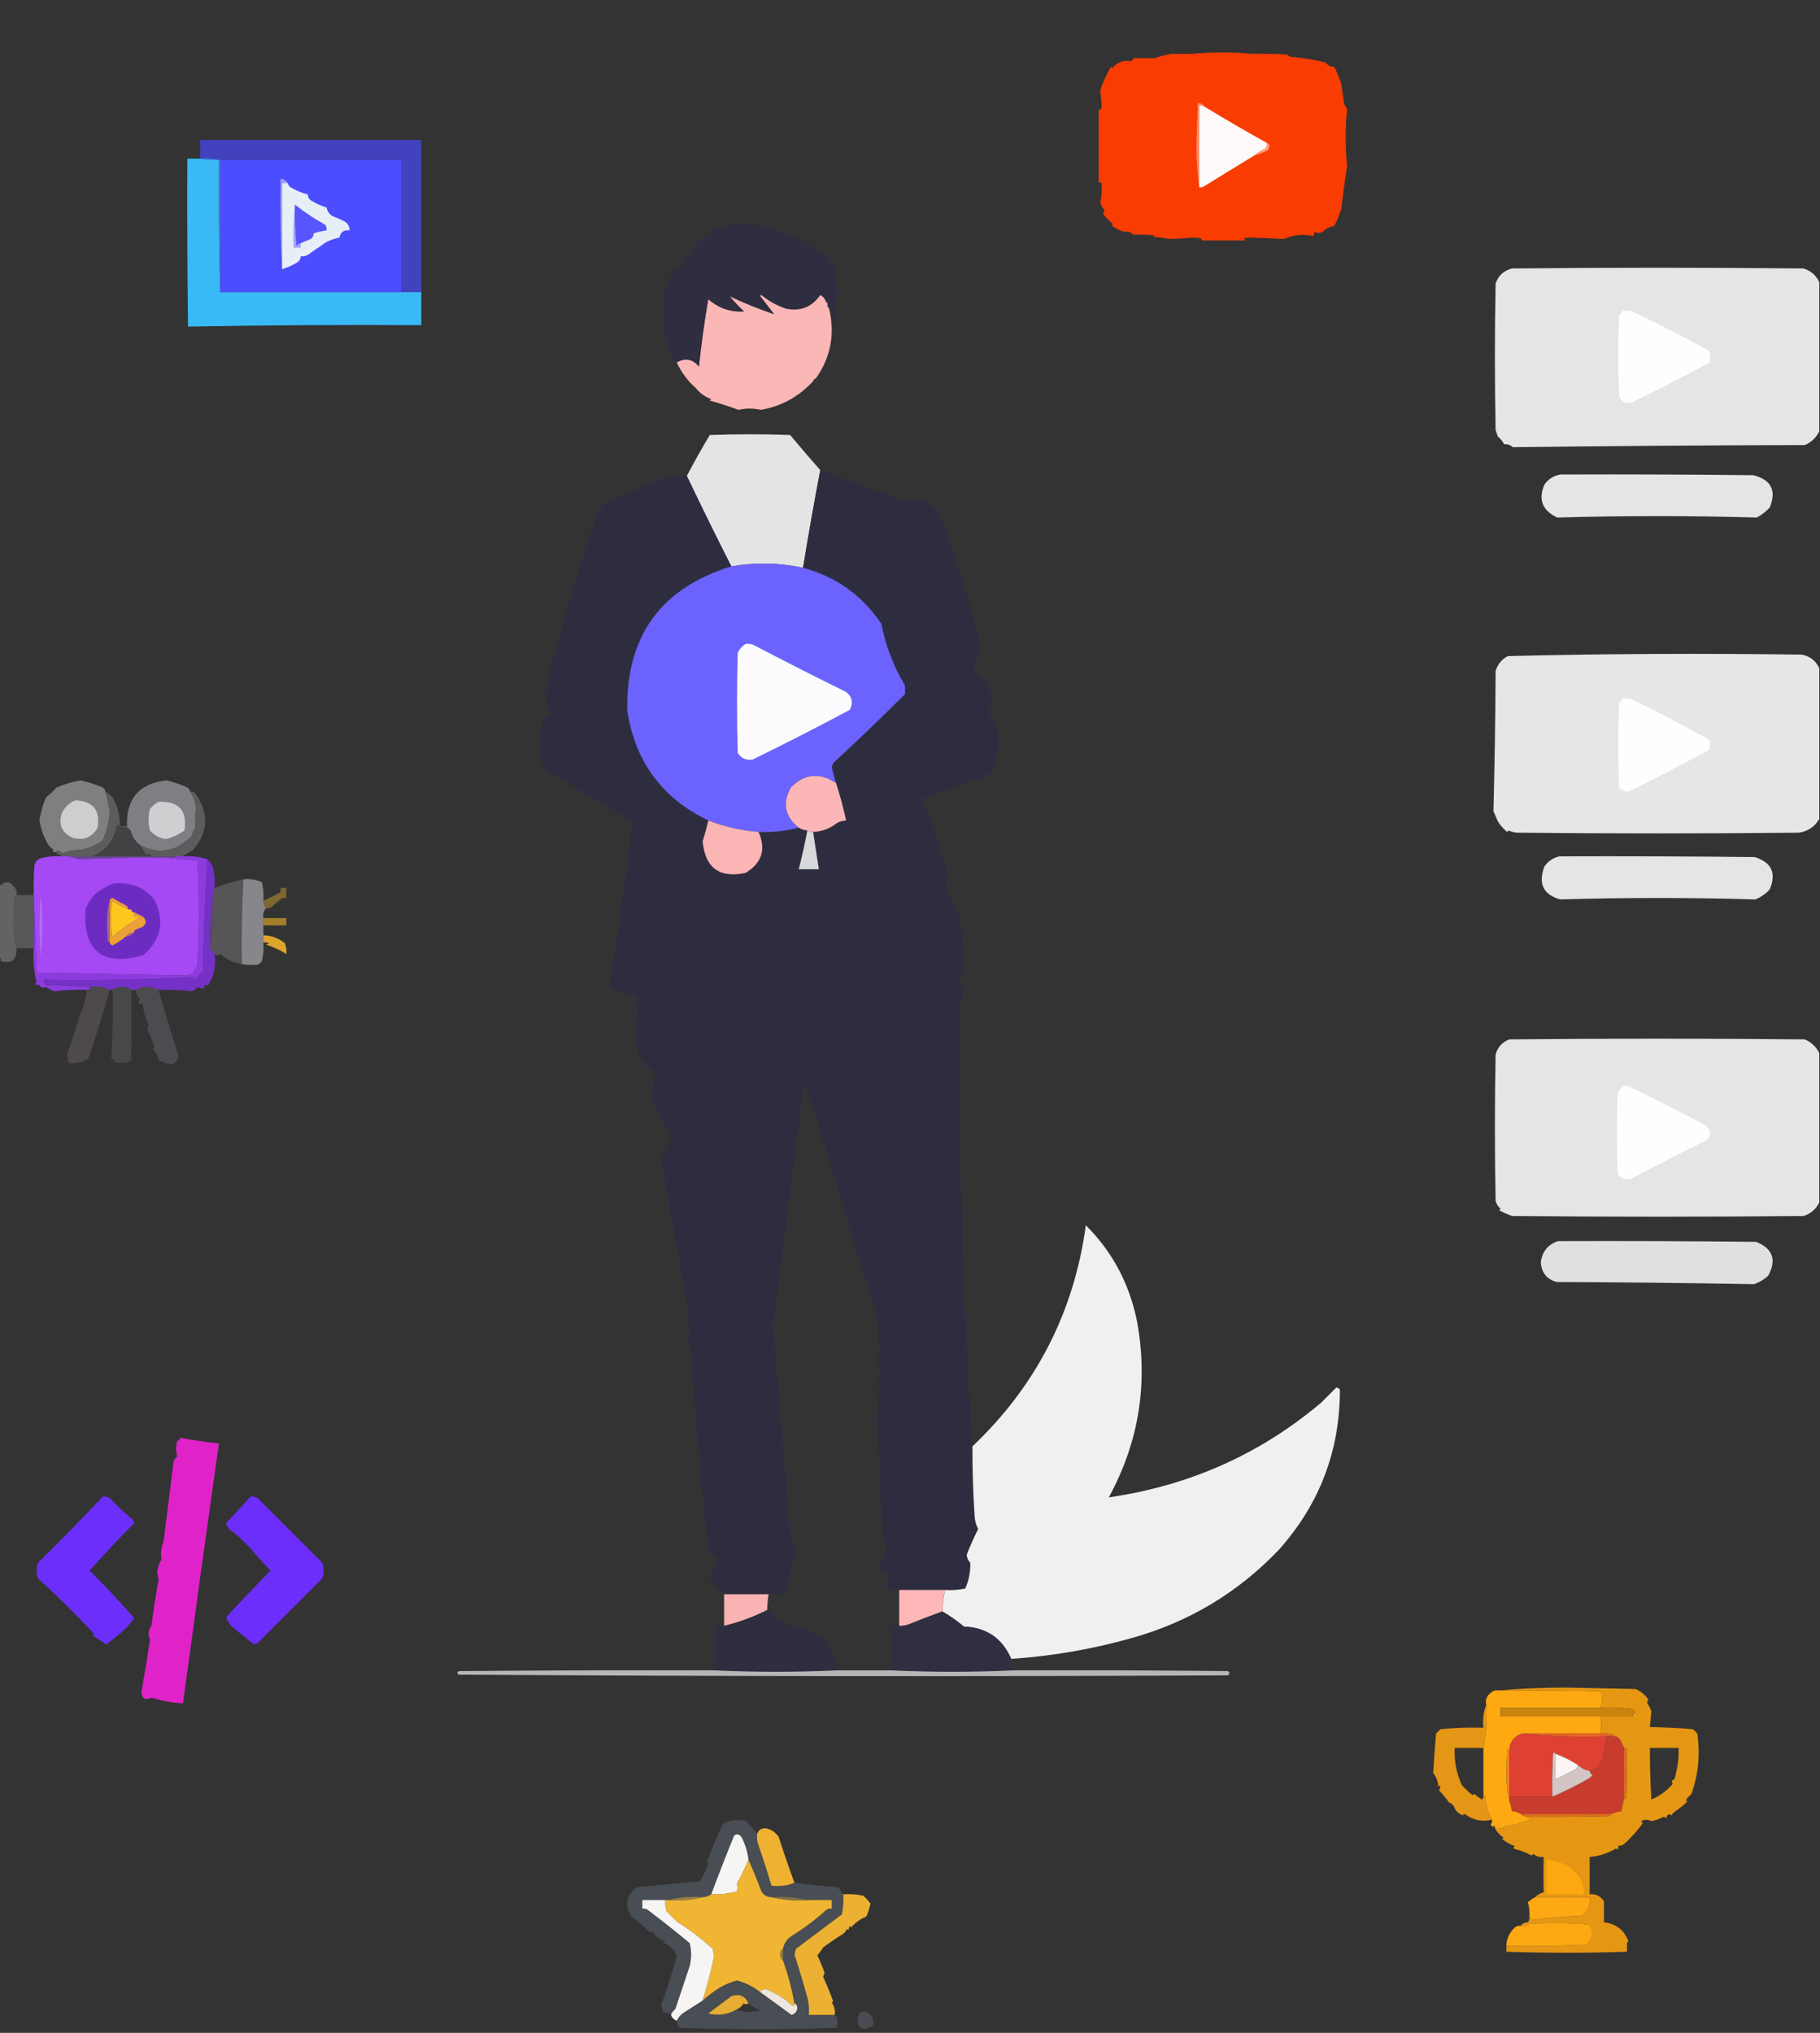 <?xml version="1.0" encoding="UTF-8"?>
<!DOCTYPE svg PUBLIC "-//W3C//DTD SVG 1.1//EN" "http://www.w3.org/Graphics/SVG/1.1/DTD/svg11.dtd">
<svg xmlns="http://www.w3.org/2000/svg" version="1.1" width="1268px" height="1416px" style="shape-rendering:geometricPrecision; text-rendering:geometricPrecision; image-rendering:optimizeQuality; fill-rule:evenodd; clip-rule:evenodd" xmlns:xlink="http://www.w3.org/1999/xlink">
<rect width="100%" height="100%" fill="#333333" stroke="none"/>
<g><path style="opacity:0.016" fill="#b16066" d="M 872.5,37.5 C 858.779,36.209 844.779,36.209 830.5,37.5C 830.918,36.778 831.584,36.278 832.5,36C 845.167,35.333 857.833,35.333 870.5,36C 871.416,36.278 872.082,36.778 872.5,37.5 Z"/></g>
<g><path style="opacity:0.973" fill="#fe3d02" d="M 872.5,37.5 C 880.507,37.334 888.507,37.5 896.5,38C 897.308,38.308 897.975,38.808 898.5,39.5C 906.952,40.141 915.285,41.474 923.5,43.5C 924.988,45.577 926.988,46.577 929.5,46.5C 931.523,50.243 933.19,54.243 934.5,58.5C 935.167,63.167 935.833,67.833 936.5,72.5C 937.262,73.628 937.929,74.795 938.5,76C 937.254,89.525 937.254,102.859 938.5,116C 936.968,125.754 935.634,135.587 934.5,145.5C 933.19,149.757 931.523,153.757 929.5,157.5C 926.411,157.906 923.745,159.24 921.5,161.5C 919.59,162.548 917.756,162.548 916,161.5C 915.667,162.5 915.333,163.5 915,164.5C 907.917,162.823 901.084,163.49 894.5,166.5C 887.291,166.07 879.957,165.737 872.5,165.5C 870.473,165.338 868.473,165.505 866.5,166C 867.056,166.383 867.389,166.883 867.5,167.5C 857.519,167.502 847.519,167.502 837.5,167.5C 837.389,166.883 837.056,166.383 836.5,166C 834.527,165.505 832.527,165.338 830.5,165.5C 824.934,166.045 819.768,166.379 815,166.5C 811.255,165.703 807.421,165.203 803.5,165C 803.833,164.667 804.167,164.333 804.5,164C 799.511,163.501 794.511,163.334 789.5,163.5C 788.082,161.692 786.082,161.025 783.5,161.5C 780.195,160.715 777.195,159.215 774.5,157C 774.833,156.667 775.167,156.333 775.5,156C 772.833,154 770.5,151.667 768.5,149C 768.833,148 769.167,147 769.5,146C 767.996,144.663 766.996,142.996 766.5,141C 767.46,137.27 767.793,133.437 767.5,129.5C 767.869,127.007 767.203,126.34 765.5,127.5C 765.408,110.085 765.408,93.085 765.5,76.5C 766.833,76.5 767.5,75.833 767.5,74.5C 767.353,70.402 767.02,66.569 766.5,63C 768.43,57.196 770.93,51.696 774,46.5C 774.333,46.833 774.667,47.167 775,47.5C 778.191,43.49 782.358,41.823 787.5,42.5C 788.833,42.5 789.5,41.833 789.5,40.5C 794.5,40.5 799.5,40.5 804.5,40.5C 808.47,39.109 812.47,38.109 816.5,37.5C 821.167,37.5 825.833,37.5 830.5,37.5C 844.779,36.209 858.779,36.209 872.5,37.5 Z"/></g>
<g><path style="opacity:0.039" fill="#a85f68" d="M 816.5,37.5 C 812.47,38.109 808.47,39.109 804.5,40.5C 804.5,39.5 804.5,38.5 804.5,37.5C 808.5,37.5 812.5,37.5 816.5,37.5 Z"/></g>
<g><path style="opacity:0.071" fill="#7b575a" d="M 789.5,40.5 C 789.5,41.833 788.833,42.5 787.5,42.5C 787.5,41.167 788.167,40.5 789.5,40.5 Z"/></g>
<g><path style="opacity:1" fill="#ff8a65" d="M 839.5,74.5 C 838.292,73.766 836.959,73.433 835.5,73.5C 835.5,92.5 835.5,111.5 835.5,130.5C 834.168,121.023 833.501,111.19 833.5,101C 833.833,91.167 834.167,81.333 834.5,71.5C 836.759,71.784 838.426,72.784 839.5,74.5 Z"/></g>
<g><path style="opacity:1" fill="#fffaf9" d="M 839.5,74.5 C 853.718,83.106 868.051,91.439 882.5,99.5C 882.762,100.978 882.429,102.311 881.5,103.5C 878.569,104.877 875.903,106.544 873.5,108.5C 862.019,115.593 850.352,122.76 838.5,130C 837.552,130.483 836.552,130.649 835.5,130.5C 835.5,111.5 835.5,92.5 835.5,73.5C 836.959,73.433 838.292,73.766 839.5,74.5 Z"/></g>
<g><path style="opacity:0.071" fill="#825959" d="M 767.5,74.5 C 767.5,75.833 766.833,76.5 765.5,76.5C 765.5,75.167 766.167,74.5 767.5,74.5 Z"/></g>
<g><path style="opacity:0.994" fill="#4343bf" d="M 293.5,203.5 C 288.833,203.5 284.167,203.5 279.5,203.5C 279.5,172.833 279.5,142.167 279.5,111.5C 237.5,111.5 195.5,111.5 153.5,111.5C 149.03,110.514 144.363,110.181 139.5,110.5C 139.5,106.167 139.5,101.833 139.5,97.5C 190.833,97.5 242.167,97.5 293.5,97.5C 293.5,132.833 293.5,168.167 293.5,203.5 Z"/></g>
<g><path style="opacity:1" fill="#ff9d82" d="M 882.5,99.5 C 883.649,99.791 884.316,100.624 884.5,102C 884.167,102.833 883.833,103.667 883.5,104.5C 880.258,106.14 876.924,107.473 873.5,108.5C 875.903,106.544 878.569,104.877 881.5,103.5C 882.429,102.311 882.762,100.978 882.5,99.5 Z"/></g>
<g><path style="opacity:0.994" fill="#3abbf7" d="M 139.5,110.5 C 143.634,111.485 147.968,111.818 152.5,111.5C 152.169,142.338 152.502,173.005 153.5,203.5C 195.5,203.5 237.5,203.5 279.5,203.5C 284.167,203.5 288.833,203.5 293.5,203.5C 293.5,211.167 293.5,218.833 293.5,226.5C 239.262,226.169 185.095,226.503 131,227.5C 130.5,188.501 130.333,149.501 130.5,110.5C 133.5,110.5 136.5,110.5 139.5,110.5 Z"/></g>
<g><path style="opacity:1" fill="#418df5" d="M 139.5,110.5 C 144.363,110.181 149.03,110.514 153.5,111.5C 153.5,142.167 153.5,172.833 153.5,203.5C 152.502,173.005 152.169,142.338 152.5,111.5C 147.968,111.818 143.634,111.485 139.5,110.5 Z"/></g>
<g><path style="opacity:1" fill="#4b4dfe" d="M 153.5,111.5 C 195.5,111.5 237.5,111.5 279.5,111.5C 279.5,142.167 279.5,172.833 279.5,203.5C 237.5,203.5 195.5,203.5 153.5,203.5C 153.5,172.833 153.5,142.167 153.5,111.5 Z"/></g>
<g><path style="opacity:0.071" fill="#765657" d="M 767.5,129.5 C 766.5,129.167 765.833,128.5 765.5,127.5C 767.203,126.34 767.869,127.007 767.5,129.5 Z"/></g>
<g><path style="opacity:1" fill="#9da0fb" d="M 200.5,127.5 C 199.167,127.5 197.833,127.5 196.5,127.5C 196.5,147.5 196.5,167.5 196.5,187.5C 195.503,166.673 195.169,145.673 195.5,124.5C 197.664,124.721 199.33,125.721 200.5,127.5 Z"/></g>
<g><path style="opacity:1" fill="#e6eef6" d="M 200.5,127.5 C 200.721,128.735 201.388,129.735 202.5,130.5C 206.346,132.716 210.346,134.383 214.5,135.5C 214.48,137.143 215.147,138.476 216.5,139.5C 219.981,141.721 223.648,143.388 227.5,144.5C 227.976,146.993 229.31,148.993 231.5,150.5C 234.601,151.607 237.601,152.94 240.5,154.5C 242.559,155.951 243.559,157.951 243.5,160.5C 239.513,160.011 237.18,161.678 236.5,165.5C 233.418,166.13 230.418,167.13 227.5,168.5C 223.173,171.492 218.839,174.492 214.5,177.5C 212.955,178.452 211.288,178.785 209.5,178.5C 209.52,180.143 208.853,181.476 207.5,182.5C 204.019,184.721 200.352,186.388 196.5,187.5C 196.5,167.5 196.5,147.5 196.5,127.5C 197.833,127.5 199.167,127.5 200.5,127.5 Z"/></g>
<g><path style="opacity:1" fill="#a2a5fb" d="M 205.5,142.5 C 205.168,152.19 205.502,161.856 206.5,171.5C 207.265,170.388 208.265,169.721 209.5,169.5C 209.5,170.5 209.5,171.5 209.5,172.5C 207.833,172.5 206.167,172.5 204.5,172.5C 204.173,162.319 204.506,152.319 205.5,142.5 Z"/></g>
<g><path style="opacity:1" fill="#5655fe" d="M 205.5,142.5 C 212.022,147.737 219.022,152.404 226.5,156.5C 227.429,157.689 227.762,159.022 227.5,160.5C 224.436,160.928 221.436,161.594 218.5,162.5C 218.52,164.143 217.853,165.476 216.5,166.5C 214.061,167.407 211.728,168.407 209.5,169.5C 208.265,169.721 207.265,170.388 206.5,171.5C 205.502,161.856 205.168,152.19 205.5,142.5 Z"/></g>
<g><path style="opacity:0.991" fill="#302e41" d="M 577.5,214.5 C 577.672,213.508 577.338,212.842 576.5,212.5C 576.5,212.167 576.5,211.833 576.5,211.5C 576.5,210.833 576.167,210.5 575.5,210.5C 574.886,208.277 573.552,206.611 571.5,205.5C 565.679,213.903 557.679,217.069 547.5,215C 541.219,212.861 535.552,209.695 530.5,205.5C 530.167,205.667 529.833,205.833 529.5,206C 532.833,210.333 536.167,214.667 539.5,219C 529.051,215.453 518.718,211.287 508.5,206.5C 511.281,209.8 514.614,213.3 518.5,217C 509.051,217.617 500.718,214.783 493.5,208.5C 490.809,224.067 488.642,239.733 487,255.5C 482.688,250.142 477.521,249.142 471.5,252.5C 470.504,252.586 469.671,252.252 469,251.5C 467.682,248.523 466.182,245.69 464.5,243C 465.634,241.984 465.301,241.317 463.5,241C 463.833,240 464.167,239 464.5,238C 463.5,235.667 462.5,233.333 461.5,231C 461.706,224.547 461.873,217.714 462,210.5C 462.451,203.362 464.451,196.695 468,190.5C 470.067,187.93 472.567,185.93 475.5,184.5C 486.848,161.493 505.182,152.326 530.5,157C 546.472,160.982 561.139,167.649 574.5,177C 579.585,181.336 582.418,186.836 583,193.5C 583.719,203.559 583.219,213.559 581.5,223.5C 580.533,220.237 579.199,217.237 577.5,214.5 Z"/></g>
<g><path style="opacity:0.039" fill="#b1606a" d="M 783.5,161.5 C 786.082,161.025 788.082,161.692 789.5,163.5C 787.302,163.125 785.302,162.458 783.5,161.5 Z"/></g>
<g><path style="opacity:0.071" fill="#935956" d="M 830.5,165.5 C 832.527,165.338 834.527,165.505 836.5,166C 837.056,166.383 837.389,166.883 837.5,167.5C 834.612,168.01 832.279,167.344 830.5,165.5 Z"/></g>
<g><path style="opacity:0.039" fill="#a75b5d" d="M 872.5,165.5 C 871.448,167.256 869.781,167.923 867.5,167.5C 867.389,166.883 867.056,166.383 866.5,166C 868.473,165.505 870.473,165.338 872.5,165.5 Z"/></g>
<g><path style="opacity:0.993" fill="#e6e6e6" d="M 1267.5,196.5 C 1267.5,231.167 1267.5,265.833 1267.5,300.5C 1265.35,304.811 1262.02,307.978 1257.5,310C 1189.6,310.168 1121.76,310.668 1054,311.5C 1052.05,309.819 1050.05,309.152 1048,309.5C 1046.85,307.356 1045.35,305.523 1043.5,304C 1043,302.5 1042.5,301 1042,299.5C 1041.33,265.5 1041.33,231.5 1042,197.5C 1043.93,191.902 1047.76,188.402 1053.5,187C 1121.17,186.333 1188.83,186.333 1256.5,187C 1261.62,188.627 1265.28,191.793 1267.5,196.5 Z"/></g>
<g><path style="opacity:0.992" fill="#fdb7b7" d="M 575.5,210.5 C 576.167,210.5 576.5,210.833 576.5,211.5C 576.5,211.833 576.5,212.167 576.5,212.5C 576.328,213.492 576.662,214.158 577.5,214.5C 581.927,232.279 578.927,248.613 568.5,263.5C 567.5,263.833 566.833,264.5 566.5,265.5C 556.509,276.365 544.343,283.032 530,285.5C 524.887,284.294 519.72,284.294 514.5,285.5C 508.228,283.134 501.562,280.967 494.5,279C 494.833,278.667 495.167,278.333 495.5,278C 491.019,276.349 487.353,273.683 484.5,270C 479.231,265.492 474.898,259.659 471.5,252.5C 477.521,249.142 482.688,250.142 487,255.5C 488.642,239.733 490.809,224.067 493.5,208.5C 500.718,214.783 509.051,217.617 518.5,217C 514.614,213.3 511.281,209.8 508.5,206.5C 518.718,211.287 529.051,215.453 539.5,219C 536.167,214.667 532.833,210.333 529.5,206C 529.833,205.833 530.167,205.667 530.5,205.5C 535.552,209.695 541.219,212.861 547.5,215C 557.679,217.069 565.679,213.903 571.5,205.5C 573.552,206.611 574.886,208.277 575.5,210.5 Z"/></g>
<g><path style="opacity:1" fill="#fefefe" d="M 1130.5,216.5 C 1132.86,216.337 1135.19,216.503 1137.5,217C 1155.6,225.799 1173.43,234.966 1191,244.5C 1191.67,247.167 1191.67,249.833 1191,252.5C 1173.34,262.08 1155.51,271.247 1137.5,280C 1132.62,281.718 1129.45,280.218 1128,275.5C 1127.33,256.833 1127.33,238.167 1128,219.5C 1129.04,218.627 1129.88,217.627 1130.5,216.5 Z"/></g>
<g><path style="opacity:0.016" fill="#be6367" d="M 568.5,263.5 C 569.833,264.167 569.833,264.167 568.5,263.5 Z"/></g>
<g><path style="opacity:0.016" fill="#be6367" d="M 566.5,265.5 C 567.833,266.167 567.833,266.167 566.5,265.5 Z"/></g>
<g><path style="opacity:0.996" fill="#e5e5e5" d="M 571.5,327.5 C 567.174,350.113 563.174,372.779 559.5,395.5C 542.936,391.952 526.269,391.619 509.5,394.5C 498.911,373.654 488.577,352.654 478.5,331.5C 483.572,321.909 488.906,312.409 494.5,303C 513.167,302.333 531.833,302.333 550.5,303C 557.389,311.291 564.389,319.458 571.5,327.5 Z"/></g>
<g><path style="opacity:0.995" fill="#2f2e41" d="M 571.5,327.5 C 590.548,334.295 609.548,341.295 628.5,348.5C 642.126,345.729 651.626,350.729 657,363.5C 666.746,390.405 675.08,417.739 682,445.5C 683.301,451.922 682.301,457.922 679,463.5C 678.333,464.833 678.333,466.167 679,467.5C 684.894,472.886 689.394,479.219 692.5,486.5C 690.935,489.566 689.602,492.733 688.5,496C 690.636,500.149 692.803,504.315 695,508.5C 696.303,518.448 695.303,528.114 692,537.5C 685.336,541.036 678.669,543.702 672,545.5C 662.212,549.263 652.379,552.93 642.5,556.5C 650.005,574.182 656.005,592.349 660.5,611C 658.958,614.035 658.458,617.202 659,620.5C 662.768,625.035 665.768,630.035 668,635.5C 670.19,649.762 671.69,664.095 672.5,678.5C 670.692,678.491 669.025,678.991 667.5,680C 669.108,683.828 670.108,687.828 670.5,692C 669.031,699.583 668.364,707.25 668.5,715C 668.163,812.628 671.163,910.128 677.5,1007.5C 677.437,1023.52 677.937,1039.52 679,1055.5C 679.101,1058.92 679.934,1062.09 681.5,1065C 678.552,1070.89 675.885,1076.89 673.5,1083C 673.658,1085.15 674.492,1086.98 676,1088.5C 676.21,1094.72 675.044,1100.72 672.5,1106.5C 667.88,1107.49 663.214,1107.83 658.5,1107.5C 647.833,1107.5 637.167,1107.5 626.5,1107.5C 623.5,1107.5 620.5,1107.5 617.5,1107.5C 617.986,1105.19 617.986,1103.03 617.5,1101C 619.227,1099.26 619.894,1097.42 619.5,1095.5C 615.985,1095.53 613.319,1093.7 611.5,1090C 618.207,1085.04 619.374,1079.21 615,1072.5C 613.555,1045.28 612.388,1018.12 611.5,991C 612.622,966.519 612.622,942.186 611.5,918C 598.613,878.23 586.613,838.896 575.5,800C 574.87,798.108 573.87,796.441 572.5,795C 572.833,794.667 573.167,794.333 573.5,794C 569.171,780.189 564.837,766.689 560.5,753.5C 553.121,810.368 545.788,867.201 538.5,924C 542.687,970.415 546.521,1016.91 550,1063.5C 550.323,1068.82 552.156,1073.49 555.5,1077.5C 552.151,1088.27 549.817,1099.27 548.5,1110.5C 544.167,1110.5 539.833,1110.5 535.5,1110.5C 525.167,1110.5 514.833,1110.5 504.5,1110.5C 500.405,1106.77 496.739,1102.6 493.5,1098C 497.264,1094.3 499.264,1089.8 499.5,1084.5C 496.185,1084.03 493.851,1082.2 492.5,1079C 493.648,1076.22 493.314,1073.56 491.5,1071C 491.665,1069.88 491.998,1068.72 492.5,1067.5C 491.99,1062.54 490.99,1057.7 489.5,1053C 490.097,1051.94 490.43,1050.77 490.5,1049.5C 489.859,1042.57 488.859,1035.74 487.5,1029C 488.334,1026.29 488,1023.62 486.5,1021C 487.775,1016.91 487.441,1012.91 485.5,1009C 486.097,1007.94 486.43,1006.77 486.5,1005.5C 485.446,996.189 484.613,986.856 484,977.5C 482.447,974.675 482.281,971.842 483.5,969C 483.151,965.564 482.484,962.231 481.5,959C 481.243,957.629 481.577,956.129 482.5,954.5C 481.931,947.231 480.931,940.065 479.5,933C 479.243,931.629 479.577,930.129 480.5,928.5C 479.591,920.182 478.757,911.849 478,903.5C 477.336,898.776 476.169,893.943 474.5,889C 475.214,887.657 474.88,886.324 473.5,885C 474.683,882.845 474.35,880.845 472.5,879C 472.957,878.586 473.291,878.086 473.5,877.5C 472.87,873.875 471.87,870.375 470.5,867C 471.214,865.657 470.88,864.324 469.5,863C 470.683,860.845 470.35,858.845 468.5,857C 468.957,856.586 469.291,856.086 469.5,855.5C 468.87,851.875 467.87,848.375 466.5,845C 467.214,843.657 466.88,842.324 465.5,841C 466.022,840.439 466.355,839.772 466.5,839C 466.117,836.036 465.117,833.37 463.5,831C 464.313,828.148 464.313,825.148 463.5,822C 462.816,819.07 461.816,816.07 460.5,813C 460.727,810.631 460.893,808.131 461,805.5C 463.25,800.665 465.75,795.999 468.5,791.5C 463.21,783.705 458.544,775.539 454.5,767C 454.539,760.57 455.206,754.237 456.5,748C 452.355,744.185 448.522,740.019 445,735.5C 444.644,731.854 443.811,728.354 442.5,725C 444.025,714.561 444.359,704.061 443.5,693.5C 437.4,692.142 431.4,690.475 425.5,688.5C 425.67,687.178 425.337,686.011 424.5,685C 425.958,681.147 426.958,677.147 427.5,673C 427.355,672.228 427.022,671.561 426.5,671C 428.595,661.607 430.262,652.273 431.5,643C 431.355,642.228 431.022,641.561 430.5,641C 433.278,626.959 435.611,612.792 437.5,598.5C 436.998,597.284 436.665,596.117 436.5,595C 438.065,591.189 439.065,587.189 439.5,583C 439.355,582.228 439.022,581.561 438.5,581C 440.244,578.037 440.744,574.871 440,571.5C 419.337,560.004 399.004,548.004 379,535.5C 374.527,523.759 374.527,512.093 379,500.5C 380.5,499 382,497.5 383.5,496C 381.317,491.251 379.984,486.251 379.5,481C 380.824,477.183 382.157,473.016 383.5,468.5C 382.529,467.038 382.862,465.705 384.5,464.5C 383.529,463.038 383.862,461.705 385.5,460.5C 384.529,459.038 384.862,457.705 386.5,456.5C 390.995,437.342 396.329,418.508 402.5,400C 406.592,385.028 411.425,370.528 417,356.5C 418.458,354.04 420.291,351.873 422.5,350C 435.607,344.614 448.607,338.947 461.5,333C 467.199,332.688 472.866,332.188 478.5,331.5C 488.577,352.654 498.911,373.654 509.5,394.5C 460.459,409.719 436.293,443.052 437,494.5C 442.267,530.248 461.1,555.914 493.5,571.5C 492.404,576.38 491.071,581.214 489.5,586C 491.311,604.567 501.311,611.901 519.5,608C 530.839,601.148 533.839,591.648 528.5,579.5C 538.005,579.912 547.338,578.912 556.5,576.5C 558.315,577.63 560.315,578.296 562.5,578.5C 560.752,587.573 558.752,596.573 556.5,605.5C 561.167,605.5 565.833,605.5 570.5,605.5C 569.166,596.828 567.832,588.161 566.5,579.5C 572.882,579.206 578.549,577.039 583.5,573C 585.436,572.187 587.436,571.687 589.5,571.5C 587.569,562.711 585.236,554.044 582.5,545.5C 581.27,541.747 580.27,537.914 579.5,534C 579.833,533.167 580.167,532.333 580.5,531.5C 597.591,515.739 614.257,499.739 630.5,483.5C 634.5,481.5 634.5,479.5 630.5,477.5C 622.551,464.158 617.051,449.825 614,434.5C 600.733,414.744 582.566,401.744 559.5,395.5C 563.174,372.779 567.174,350.113 571.5,327.5 Z M 630.5,477.5 C 634.5,479.5 634.5,481.5 630.5,483.5C 630.5,481.5 630.5,479.5 630.5,477.5 Z"/></g>
<g><path style="opacity:0.998" fill="#e6e5e5" d="M 1087.5,330.5 C 1132.17,330.333 1176.83,330.5 1221.5,331C 1233.97,334.116 1237.81,341.616 1233,353.5C 1230.36,356.317 1227.36,358.65 1224,360.5C 1177.67,359.167 1131.33,359.167 1085,360.5C 1074.55,355.676 1071.55,348.009 1076,337.5C 1078.94,333.456 1082.78,331.122 1087.5,330.5 Z"/></g>
<g><path style="opacity:1" fill="#6c63fe" d="M 559.5,395.5 C 582.566,401.744 600.733,414.744 614,434.5C 617.051,449.825 622.551,464.158 630.5,477.5C 630.5,479.5 630.5,481.5 630.5,483.5C 614.257,499.739 597.591,515.739 580.5,531.5C 580.167,532.333 579.833,533.167 579.5,534C 580.27,537.914 581.27,541.747 582.5,545.5C 571.065,537.882 560.565,538.882 551,548.5C 544.945,559.471 546.779,568.804 556.5,576.5C 547.338,578.912 538.005,579.912 528.5,579.5C 516.43,578.566 504.764,575.899 493.5,571.5C 461.1,555.914 442.267,530.248 437,494.5C 436.293,443.052 460.459,409.719 509.5,394.5C 526.269,391.619 542.936,391.952 559.5,395.5 Z"/></g>
<g><path style="opacity:1" fill="#fcfcfe" d="M 519.5,448.5 C 521.199,448.34 522.866,448.506 524.5,449C 546.011,460.256 567.677,471.256 589.5,482C 593.753,485.42 594.587,489.587 592,494.5C 569.734,506.383 547.234,517.883 524.5,529C 520.048,529.86 516.548,528.36 514,524.5C 513.333,501.167 513.333,477.833 514,454.5C 515.36,451.977 517.193,449.977 519.5,448.5 Z"/></g>
<g><path style="opacity:0.998" fill="#e6e6e6" d="M 1267.5,465.5 C 1267.5,500.5 1267.5,535.5 1267.5,570.5C 1264.32,575.841 1259.66,579.007 1253.5,580C 1187.83,580.667 1122.17,580.667 1056.5,580C 1054.57,579.749 1052.73,579.249 1051,578.5C 1050.67,578.833 1050.33,579.167 1050,579.5C 1047.1,576.983 1044.93,574.483 1043.5,572C 1042.5,569.667 1041.5,567.333 1040.5,565C 1041.33,532.572 1041.83,500.072 1042,467.5C 1043.35,462.815 1046.18,459.315 1050.5,457C 1118.79,455.347 1187.12,455.013 1255.5,456C 1261.18,457.194 1265.18,460.36 1267.5,465.5 Z"/></g>
<g><path style="opacity:1" fill="#fefefe" d="M 1130.5,486.5 C 1132.53,486.338 1134.53,486.505 1136.5,487C 1155.09,495.878 1173.26,505.378 1191,515.5C 1191.71,517.899 1191.54,520.232 1190.5,522.5C 1173,531.947 1155.34,541.114 1137.5,550C 1133.91,552.247 1130.74,551.747 1128,548.5C 1127.33,528.833 1127.33,509.167 1128,489.5C 1129.04,488.627 1129.88,487.627 1130.5,486.5 Z"/></g>
<g><path style="opacity:1" fill="#fcb6b7" d="M 582.5,545.5 C 585.236,554.044 587.569,562.711 589.5,571.5C 587.436,571.687 585.436,572.187 583.5,573C 578.549,577.039 572.882,579.206 566.5,579.5C 565.041,579.567 563.708,579.234 562.5,578.5C 560.315,578.296 558.315,577.63 556.5,576.5C 546.779,568.804 544.945,559.471 551,548.5C 560.565,538.882 571.065,537.882 582.5,545.5 Z"/></g>
<g><path style="opacity:0.978" fill="#818083" d="M 73.5,551.5 C 74.828,556.301 75.828,561.134 76.5,566C 75.843,572.791 74.176,579.291 71.5,585.5C 67.005,588.724 62.005,590.891 56.5,592C 51.692,591.928 47.192,592.761 43,594.5C 41.73,592.422 40.23,592.088 38.5,593.5C 36.621,593.607 36.288,593.107 37.5,592C 35.319,590.652 33.652,588.818 32.5,586.5C 29.933,581.478 28.266,576.478 27.5,571.5C 28.275,566.221 29.775,560.888 32,555.5C 34.651,553.35 37.151,551.017 39.5,548.5C 44.892,546.269 50.392,544.603 56,543.5C 61.313,544.754 66.48,546.42 71.5,548.5C 72.612,549.265 73.279,550.265 73.5,551.5 Z"/></g>
<g><path style="opacity:0.97" fill="#818285" d="M 132.5,551.5 C 134.797,554.942 136.13,558.775 136.5,563C 136.008,567.371 135.842,571.871 136,576.5C 134.983,578.376 134.149,580.376 133.5,582.5C 130.601,585.098 127.601,587.431 124.5,589.5C 115.321,593.809 106.321,593.476 97.5,588.5C 94.124,586.114 91.958,582.781 91,578.5C 90.292,577.619 89.458,576.953 88.5,576.5C 88.5,576.167 88.5,575.833 88.5,575.5C 87.763,556.399 96.93,545.732 116,543.5C 120.975,544.785 125.809,546.451 130.5,548.5C 131.612,549.265 132.279,550.265 132.5,551.5 Z"/></g>
<g><path style="opacity:0.981" fill="#5d5d60" d="M 73.5,551.5 C 76.847,553.186 79.18,555.853 80.5,559.5C 82.659,564.625 83.659,569.959 83.5,575.5C 85.167,575.5 86.833,575.5 88.5,575.5C 88.5,575.833 88.5,576.167 88.5,576.5C 85.856,576.84 83.522,576.173 81.5,574.5C 79.867,585.114 74.2,592.447 64.5,596.5C 59.167,596.5 53.833,596.5 48.5,596.5C 46.833,596.5 45.167,596.5 43.5,596.5C 41.706,595.767 40.039,594.767 38.5,593.5C 40.23,592.088 41.73,592.422 43,594.5C 47.192,592.761 51.692,591.928 56.5,592C 62.005,590.891 67.005,588.724 71.5,585.5C 74.176,579.291 75.843,572.791 76.5,566C 75.828,561.134 74.828,556.301 73.5,551.5 Z"/></g>
<g><path style="opacity:1" fill="#cccecf" d="M 52.5,557.5 C 64.887,558.046 70.053,564.38 68,576.5C 64.058,583.383 58.225,585.716 50.5,583.5C 43.144,580.111 40.644,574.445 43,566.5C 45.078,562.253 48.244,559.253 52.5,557.5 Z"/></g>
<g><path style="opacity:1" fill="#cdcfd0" d="M 110.5,558.5 C 124.594,557.926 130.594,564.593 128.5,578.5C 124.619,581.271 120.286,583.271 115.5,584.5C 111.107,583.804 107.44,581.804 104.5,578.5C 103.167,573.5 103.167,568.5 104.5,563.5C 106.259,561.395 108.259,559.729 110.5,558.5 Z"/></g>
<g><path style="opacity:0.978" fill="#5f5c60" d="M 132.5,551.5 C 133.552,551.351 134.552,551.517 135.5,552C 145.809,565.934 145.476,579.267 134.5,592C 131.895,593.797 129.229,595.297 126.5,596.5C 125.167,596.5 123.833,596.5 122.5,596.5C 116.833,596.5 111.167,596.5 105.5,596.5C 104.48,595.046 103.313,594.713 102,595.5C 100.251,593.247 98.751,590.914 97.5,588.5C 106.321,593.476 115.321,593.809 124.5,589.5C 127.601,587.431 130.601,585.098 133.5,582.5C 134.149,580.376 134.983,578.376 136,576.5C 135.842,571.871 136.008,567.371 136.5,563C 136.13,558.775 134.797,554.942 132.5,551.5 Z"/></g>
<g><path style="opacity:1" fill="#fbb5b5" d="M 493.5,571.5 C 504.764,575.899 516.43,578.566 528.5,579.5C 533.839,591.648 530.839,601.148 519.5,608C 501.311,611.901 491.311,604.567 489.5,586C 491.071,581.214 492.404,576.38 493.5,571.5 Z"/></g>
<g><path style="opacity:1" fill="#424144" d="M 88.5,576.5 C 89.458,576.953 90.292,577.619 91,578.5C 91.958,582.781 94.124,586.114 97.5,588.5C 98.751,590.914 100.251,593.247 102,595.5C 103.313,594.713 104.48,595.046 105.5,596.5C 91.833,596.5 78.167,596.5 64.5,596.5C 74.2,592.447 79.867,585.114 81.5,574.5C 83.522,576.173 85.856,576.84 88.5,576.5 Z"/></g>
<g><path style="opacity:1" fill="#d8d9da" d="M 562.5,578.5 C 563.708,579.234 565.041,579.567 566.5,579.5C 567.832,588.161 569.166,596.828 570.5,605.5C 565.833,605.5 561.167,605.5 556.5,605.5C 558.752,596.573 560.752,587.573 562.5,578.5 Z"/></g>
<g><path style="opacity:0.906" fill="#6d4a92" d="M 48.5,596.5 C 53.833,596.5 59.167,596.5 64.5,596.5C 78.167,596.5 91.833,596.5 105.5,596.5C 111.167,596.5 116.833,596.5 122.5,596.5C 121.081,597.451 119.415,597.784 117.5,597.5C 96.71,597.209 75.877,597.543 55,598.5C 52.723,597.883 50.556,597.216 48.5,596.5 Z"/></g>
<g><path style="opacity:0.998" fill="#e6e5e5" d="M 1086.5,596.5 C 1131.83,596.333 1177.17,596.5 1222.5,597C 1234.23,600.634 1237.73,608.134 1233,619.5C 1230.19,622.572 1226.86,624.905 1223,626.5C 1177.67,625.167 1132.33,625.167 1087,626.5C 1075.18,623.19 1071.51,615.523 1076,603.5C 1078.7,599.748 1082.2,597.415 1086.5,596.5 Z"/></g>
<g><path style="opacity:1" fill="#a449f3" d="M 43.5,596.5 C 45.167,596.5 46.833,596.5 48.5,596.5C 50.556,597.216 52.723,597.883 55,598.5C 75.877,597.543 96.71,597.209 117.5,597.5C 124.037,598.201 130.703,598.868 137.5,599.5C 138.833,623.833 138.833,648.167 137.5,672.5C 135.967,674.289 134.967,676.289 134.5,678.5C 133.178,678.33 132.011,678.663 131,679.5C 95.9,678.837 60.733,678.17 25.5,677.5C 24.846,659.706 24.179,642.039 23.5,624.5C 23.5,624.167 23.5,623.833 23.5,623.5C 23.334,616.492 23.5,609.492 24,602.5C 24.856,599.812 26.69,598.146 29.5,597.5C 34.12,596.507 38.786,596.173 43.5,596.5 Z"/></g>
<g><path style="opacity:1" fill="#8d3bdf" d="M 122.5,596.5 C 123.833,596.5 125.167,596.5 126.5,596.5C 132.717,596.028 138.717,596.695 144.5,598.5C 142.871,624.35 141.871,650.35 141.5,676.5C 139.482,678.35 137.649,680.35 136,682.5C 135.667,681.833 135.333,681.167 135,680.5C 100.389,682.489 65.555,683.156 30.5,682.5C 30.33,683.822 30.663,684.989 31.5,686C 42.008,686.17 52.342,686.67 62.5,687.5C 62.5,688.167 62.5,688.833 62.5,689.5C 62.167,689.5 61.833,689.5 61.5,689.5C 61.167,689.5 60.833,689.5 60.5,689.5C 52.913,689.186 45.413,689.519 38,690.5C 35.888,689.777 33.888,688.777 32,687.5C 29.829,688.595 28.162,687.928 27,685.5C 26.086,686.654 25.253,686.487 24.5,685C 24.833,684.667 25.167,684.333 25.5,684C 23.553,676.442 22.886,668.609 23.5,660.5C 23.5,648.5 23.5,636.5 23.5,624.5C 24.179,642.039 24.846,659.706 25.5,677.5C 60.733,678.17 95.9,678.837 131,679.5C 132.011,678.663 133.178,678.33 134.5,678.5C 134.967,676.289 135.967,674.289 137.5,672.5C 138.833,648.167 138.833,623.833 137.5,599.5C 130.703,598.868 124.037,598.201 117.5,597.5C 119.415,597.784 121.081,597.451 122.5,596.5 Z"/></g>
<g><path style="opacity:1" fill="#7531c7" d="M 144.5,598.5 C 146.306,600.089 147.639,602.089 148.5,604.5C 149.493,609.12 149.827,613.786 149.5,618.5C 148.89,619.391 148.557,620.391 148.5,621.5C 146.52,633.455 145.854,645.788 146.5,658.5C 146.5,659.833 146.5,661.167 146.5,662.5C 147.552,662.351 148.552,662.517 149.5,663C 148.262,663.69 148.262,664.19 149.5,664.5C 150.585,672.434 149.085,679.767 145,686.5C 143.284,685.448 142.284,686.114 142,688.5C 140.755,688.539 139.422,688.205 138,687.5C 136.632,688.703 135.132,689.703 133.5,690.5C 125.89,689.533 118.223,689.2 110.5,689.5C 105.147,686.882 99.813,686.882 94.5,689.5C 94.167,689.5 93.833,689.5 93.5,689.5C 92.833,689.5 92.167,689.5 91.5,689.5C 89.777,688.2 87.61,687.533 85,687.5C 82.39,687.533 80.223,688.2 78.5,689.5C 77.833,689.5 77.167,689.5 76.5,689.5C 72.285,687.564 67.619,686.897 62.5,687.5C 52.342,686.67 42.008,686.17 31.5,686C 30.663,684.989 30.33,683.822 30.5,682.5C 65.555,683.156 100.389,682.489 135,680.5C 135.333,681.167 135.667,681.833 136,682.5C 137.649,680.35 139.482,678.35 141.5,676.5C 141.871,650.35 142.871,624.35 144.5,598.5 Z"/></g>
<g><path style="opacity:0.997" fill="#565659" d="M 169.5,612.5 C 168.513,632.091 168.179,651.757 168.5,671.5C 162.701,670.753 157.701,668.419 153.5,664.5C 152.135,665.807 150.802,665.807 149.5,664.5C 148.262,664.19 148.262,663.69 149.5,663C 148.552,662.517 147.552,662.351 146.5,662.5C 146.5,661.167 146.5,659.833 146.5,658.5C 148.48,646.545 149.146,634.212 148.5,621.5C 148.557,620.391 148.89,619.391 149.5,618.5C 156.027,616.022 162.693,614.022 169.5,612.5 Z"/></g>
<g><path style="opacity:1" fill="#6d2cc1" d="M 78.5,615.5 C 90.615,614.104 100.282,617.77 107.5,626.5C 115.065,641.644 112.398,654.644 99.5,665.5C 71.22,673.204 57.886,662.538 59.5,633.5C 61.084,629.325 63.418,625.659 66.5,622.5C 70.341,619.595 74.341,617.262 78.5,615.5 Z"/></g>
<g><path style="opacity:0.985" fill="#88878b" d="M 169.5,612.5 C 174.085,611.987 178.418,612.654 182.5,614.5C 183.492,618.783 183.826,623.116 183.5,627.5C 183.365,629.554 184.032,631.221 185.5,632.5C 183.656,634.279 182.99,636.612 183.5,639.5C 183.5,641.167 183.5,642.833 183.5,644.5C 183.5,646.833 183.5,649.167 183.5,651.5C 183.5,653.167 183.5,654.833 183.5,656.5C 183.826,660.884 183.492,665.217 182.5,669.5C 181.646,670.522 180.646,671.355 179.5,672C 175.477,672.371 171.81,672.204 168.5,671.5C 168.179,651.757 168.513,632.091 169.5,612.5 Z"/></g>
<g><path style="opacity:0.557" fill="#89888b" d="M 11.5,623.5 C 11.217,624.289 10.717,624.956 10,625.5C 9.833,631.333 9.667,637.167 9.5,643C 9.504,649.207 10.171,655.04 11.5,660.5C 11.776,668.643 8.11,671.643 0.5,669.5C 0.737,668.209 0.404,667.209 -0.5,666.5C -0.5,650.167 -0.5,633.833 -0.5,617.5C 3.455,613.259 7.121,613.593 10.5,618.5C 11.452,620.045 11.785,621.712 11.5,623.5 Z"/></g>
<g><path style="opacity:0.906" fill="#654784" d="M 148.5,621.5 C 149.146,634.212 148.48,646.545 146.5,658.5C 145.854,645.788 146.52,633.455 148.5,621.5 Z"/></g>
<g><path style="opacity:1" fill="#af6ef4" d="M 28.5,623.5 C 29.826,637.672 29.826,652.006 28.5,666.5C 27.201,652.134 27.201,637.8 28.5,623.5 Z"/></g>
<g><path style="opacity:1" fill="#57585a" d="M 11.5,623.5 C 15.5,623.5 19.5,623.5 23.5,623.5C 23.5,623.833 23.5,624.167 23.5,624.5C 23.5,636.5 23.5,648.5 23.5,660.5C 19.5,660.5 15.5,660.5 11.5,660.5C 10.171,655.04 9.504,649.207 9.5,643C 9.667,637.167 9.833,631.333 10,625.5C 10.717,624.956 11.217,624.289 11.5,623.5 Z"/></g>
<g><path style="opacity:1" fill="#a16982" d="M 76.5,627.5 C 76.5,637.167 76.5,646.833 76.5,656.5C 75.883,656.389 75.383,656.056 75,655.5C 74.833,650.833 74.667,646.167 74.5,641.5C 74.507,636.449 75.173,631.783 76.5,627.5 Z"/></g>
<g><path style="opacity:1" fill="#fec71e" d="M 89.5,633.5 C 90.167,633.5 90.833,633.5 91.5,633.5C 91.5,634.833 92.167,635.5 93.5,635.5C 93.5,636.5 93.5,637.5 93.5,638.5C 94.873,638.343 96.207,638.51 97.5,639C 91.13,642.537 84.63,647.037 78,652.5C 77.333,644.167 77.333,635.833 78,627.5C 81.749,629.77 85.582,631.77 89.5,633.5 Z"/></g>
<g><path style="opacity:0.398" fill="#f5b631" d="M 196.5,625.5 C 194.5,627.167 192.5,628.833 190.5,630.5C 189.365,632.213 187.698,632.88 185.5,632.5C 184.032,631.221 183.365,629.554 183.5,627.5C 187.534,625.441 191.534,623.441 195.5,621.5C 195.5,620.5 195.5,619.5 195.5,618.5C 196.833,618.5 198.167,618.5 199.5,618.5C 199.5,620.833 199.5,623.167 199.5,625.5C 198.5,625.5 197.5,625.5 196.5,625.5 Z"/></g>
<g><path style="opacity:0.039" fill="#c48585" d="M 196.5,625.5 C 195.757,628.57 193.757,630.236 190.5,630.5C 192.5,628.833 194.5,627.167 196.5,625.5 Z"/></g>
<g><path style="opacity:1" fill="#a97378" d="M 91.5,633.5 C 92.833,633.5 93.5,634.167 93.5,635.5C 93.5,634.167 92.833,633.5 91.5,633.5 Z"/></g>
<g><path style="opacity:1" fill="#eba135" d="M 89.5,633.5 C 85.582,631.77 81.749,629.77 78,627.5C 77.333,635.833 77.333,644.167 78,652.5C 84.63,647.037 91.13,642.537 97.5,639C 96.207,638.51 94.873,638.343 93.5,638.5C 93.5,637.5 93.5,636.5 93.5,635.5C 95.447,636.473 97.447,637.473 99.5,638.5C 102.167,640.833 102.167,643.167 99.5,645.5C 97.892,646.318 96.225,646.985 94.5,647.5C 93.703,647.957 93.369,648.624 93.5,649.5C 91.03,649.654 89.03,650.654 87.5,652.5C 84.834,654.722 81.834,656.722 78.5,658.5C 77.287,658.253 76.62,657.586 76.5,656.5C 76.5,646.833 76.5,637.167 76.5,627.5C 76.62,626.414 77.287,625.747 78.5,625.5C 81.409,627.328 84.409,628.994 87.5,630.5C 88.612,631.265 89.279,632.265 89.5,633.5 Z"/></g>
<g><path style="opacity:0.574" fill="#f6b525" d="M 183.5,639.5 C 188.833,639.5 194.167,639.5 199.5,639.5C 199.5,641.167 199.5,642.833 199.5,644.5C 194.186,644.709 188.853,644.709 183.5,644.5C 183.5,642.833 183.5,641.167 183.5,639.5 Z"/></g>
<g><path style="opacity:1" fill="#ab6a7d" d="M 93.5,649.5 C 91.97,651.346 89.97,652.346 87.5,652.5C 89.03,650.654 91.03,649.654 93.5,649.5 Z"/></g>
<g><path style="opacity:0.878" fill="#f5b52a" d="M 183.5,651.5 C 189.103,651.633 194.103,653.466 198.5,657C 199.435,659.381 199.768,661.881 199.5,664.5C 195.523,662.003 190.856,659.836 185.5,658C 186.167,657.667 186.833,657.333 187.5,657C 186.207,656.51 184.873,656.343 183.5,656.5C 183.5,654.833 183.5,653.167 183.5,651.5 Z"/></g>
<g><path style="opacity:1" fill="#4d494d" d="M 62.5,687.5 C 67.619,686.897 72.285,687.564 76.5,689.5C 71.925,705.565 66.925,721.565 61.5,737.5C 57.216,740.068 52.549,741.068 47.5,740.5C 47.739,738.533 47.406,736.699 46.5,735C 50.01,725.482 53.01,716.149 55.5,707C 58.283,701.484 59.95,695.651 60.5,689.5C 60.833,689.5 61.167,689.5 61.5,689.5C 61.833,690.833 62.167,690.833 62.5,689.5C 62.5,688.833 62.5,688.167 62.5,687.5 Z"/></g>
<g><path style="opacity:0.039" fill="#aa5f6a" d="M 91.5,689.5 C 92.167,689.5 92.833,689.5 93.5,689.5C 94.152,706.201 93.485,722.534 91.5,738.5C 91.5,722.167 91.5,705.833 91.5,689.5 Z"/></g>
<g><path style="opacity:0.996" fill="#4e4c50" d="M 110.5,689.5 C 114.842,705.033 119.509,720.533 124.5,736C 123.738,738.429 122.238,740.262 120,741.5C 116.656,741.039 113.489,740.039 110.5,738.5C 110.072,735.478 108.739,732.978 106.5,731C 107.022,730.439 107.355,729.772 107.5,729C 106.231,724.868 104.565,720.868 102.5,717C 102.833,716 103.167,715 103.5,714C 101.328,709.488 99.995,704.655 99.5,699.5C 96.239,699.9 95.572,698.733 97.5,696C 95.84,694.158 94.84,691.991 94.5,689.5C 99.813,686.882 105.147,686.882 110.5,689.5 Z"/></g>
<g><path style="opacity:0.993" fill="#e6e6e6" d="M 1267.5,733.5 C 1267.5,768.167 1267.5,802.833 1267.5,837.5C 1265.26,842.234 1261.59,845.401 1256.5,847C 1188.83,847.667 1121.17,847.667 1053.5,847C 1050.38,845.941 1047.38,844.608 1044.5,843C 1044.83,842.667 1045.17,842.333 1045.5,842C 1043.79,840.565 1042.62,838.731 1042,836.5C 1041.33,802.5 1041.33,768.5 1042,734.5C 1043.41,729.427 1046.57,725.927 1051.5,724C 1120.17,723.333 1188.83,723.333 1257.5,724C 1262.04,726.048 1265.38,729.215 1267.5,733.5 Z"/></g>
<g><path style="opacity:0.843" fill="#4b4c4f" d="M 91.5,689.5 C 91.5,705.833 91.5,722.167 91.5,738.5C 89.952,739.794 87.952,740.461 85.5,740.5C 83.5,740.333 81.5,740.167 79.5,740C 79.833,739.667 80.167,739.333 80.5,739C 79.328,738.581 78.328,737.915 77.5,737C 78.455,721.52 78.788,705.687 78.5,689.5C 80.223,688.2 82.39,687.533 85,687.5C 87.61,687.533 89.777,688.2 91.5,689.5 Z"/></g>
<g><path style="opacity:0.016" fill="#be6367" d="M 59.5,739.5 C 60.833,740.167 60.833,740.167 59.5,739.5 Z"/></g>
<g><path style="opacity:1" fill="#fefefe" d="M 1130.5,756.5 C 1132.2,756.34 1133.87,756.506 1135.5,757C 1153.35,765.76 1171.02,774.76 1188.5,784C 1192.74,788.061 1192.4,791.728 1187.5,795C 1170.38,803.396 1153.38,812.063 1136.5,821C 1132.37,822.292 1129.21,821.125 1127,817.5C 1126.33,798.833 1126.33,780.167 1127,761.5C 1128,759.677 1129.16,758.01 1130.5,756.5 Z"/></g>
<g><path style="opacity:0.973" fill="#e6e5e5" d="M 1085.5,864.5 C 1131.5,864.333 1177.5,864.5 1223.5,865C 1235.05,869.646 1237.88,877.48 1232,888.5C 1229.12,891.24 1225.78,893.24 1222,894.5C 1176.24,893.669 1130.4,893.169 1084.5,893C 1077.51,891.001 1073.84,886.335 1073.5,879C 1074.59,871.615 1078.59,866.782 1085.5,864.5 Z"/></g>
<g><path style="opacity:0.998" fill="#f0f0f0" d="M 704.5,1155.5 C 698.27,1141.12 687.27,1133.62 671.5,1133C 666.792,1128.99 661.792,1125.49 656.5,1122.5C 656.762,1117.4 657.428,1112.4 658.5,1107.5C 663.214,1107.83 667.88,1107.49 672.5,1106.5C 675.044,1100.72 676.21,1094.72 676,1088.5C 674.492,1086.98 673.658,1085.15 673.5,1083C 675.885,1076.89 678.552,1070.89 681.5,1065C 679.934,1062.09 679.101,1058.92 679,1055.5C 677.937,1039.52 677.437,1023.52 677.5,1007.5C 721.95,965.262 748.284,913.929 756.5,853.5C 774.71,871.556 786.543,893.556 792,919.5C 800.164,963.012 793.664,1004.18 772.5,1043C 828.69,1034.88 878.023,1012.88 920.5,977C 924.022,973.478 927.522,969.978 931,966.5C 932.059,966.63 932.892,967.13 933.5,968C 933.545,1010.52 919.379,1047.69 891,1079.5C 862.592,1109.3 828.426,1129.8 788.5,1141C 761.003,1148.75 733.003,1153.58 704.5,1155.5 Z"/></g>
<g><path style="opacity:0.016" fill="#be6367" d="M 125.5,1001.5 C 125.5,1002.83 124.833,1003.5 123.5,1003.5C 123.5,1002.17 124.167,1001.5 125.5,1001.5 Z"/></g>
<g><path style="opacity:0.937" fill="#ea23d3" d="M 125.5,1001.5 C 134.469,1003.12 143.469,1004.46 152.5,1005.5C 143.918,1066.22 135.585,1126.56 127.5,1186.5C 120.245,1186.11 112.911,1184.77 105.5,1182.5C 101.507,1184.5 99.174,1183.34 98.5,1179C 100.664,1166.79 102.664,1154.45 104.5,1142C 102.941,1138.62 103.274,1135.45 105.5,1132.5C 106.864,1121.77 108.53,1111.1 110.5,1100.5C 109.986,1098.39 109.653,1096.56 109.5,1095C 110.024,1091.3 111.024,1088.47 112.5,1086.5C 111.806,1082.17 112.306,1077.83 114,1073.5C 116.288,1054.88 118.621,1036.22 121,1017.5C 121.645,1016.35 122.478,1015.35 123.5,1014.5C 122.47,1010.99 122.47,1007.32 123.5,1003.5C 124.833,1003.5 125.5,1002.83 125.5,1001.5 Z"/></g>
<g><path style="opacity:0.985" fill="#6c2efd" d="M 71.5,1042.5 C 73.288,1042.21 74.955,1042.55 76.5,1043.5C 81.522,1048.86 86.855,1053.86 92.5,1058.5C 92.833,1059.33 93.167,1060.17 93.5,1061C 82.873,1071.63 72.539,1082.63 62.5,1094C 73.25,1104.75 83.584,1115.75 93.5,1127C 91.732,1129.61 89.732,1132.11 87.5,1134.5C 83.126,1138.38 78.626,1142.05 74,1145.5C 70.837,1143.34 67.67,1141.17 64.5,1139C 64.833,1138.67 65.167,1138.33 65.5,1138C 53.039,1124.71 40.039,1111.87 26.5,1099.5C 25.167,1095.83 25.167,1092.17 26.5,1088.5C 42.27,1073.07 57.27,1057.74 71.5,1042.5 Z"/></g>
<g><path style="opacity:0.985" fill="#6c2efd" d="M 174.5,1042.5 C 176.288,1042.21 177.955,1042.55 179.5,1043.5C 194.533,1058.53 209.533,1073.53 224.5,1088.5C 225.833,1092.17 225.833,1095.83 224.5,1099.5C 209.533,1114.47 194.533,1129.47 179.5,1144.5C 178.667,1144.83 177.833,1145.17 177,1145.5C 171.853,1141.36 166.686,1137.19 161.5,1133C 159.775,1131.05 158.442,1128.88 157.5,1126.5C 167.639,1115.53 177.973,1104.69 188.5,1094C 183.274,1088.61 178.274,1083.11 173.5,1077.5C 169.439,1072.94 164.939,1068.94 160,1065.5C 158.788,1064.22 157.955,1062.72 157.5,1061C 163.243,1054.9 168.91,1048.73 174.5,1042.5 Z"/></g>
<g><path style="opacity:1" fill="#fdb7b7" d="M 626.5,1107.5 C 637.167,1107.5 647.833,1107.5 658.5,1107.5C 657.428,1112.4 656.762,1117.4 656.5,1122.5C 648.643,1125.34 640.81,1128.34 633,1131.5C 630.901,1132.29 628.734,1132.62 626.5,1132.5C 626.5,1124.17 626.5,1115.83 626.5,1107.5 Z"/></g>
<g><path style="opacity:0.984" fill="#fdb5b5" d="M 504.5,1110.5 C 514.833,1110.5 525.167,1110.5 535.5,1110.5C 534.886,1114.14 534.552,1117.8 534.5,1121.5C 524.629,1126.43 514.629,1130.1 504.5,1132.5C 504.5,1125.17 504.5,1117.83 504.5,1110.5 Z"/></g>
<g><path style="opacity:0.989" fill="#302f42" d="M 534.5,1121.5 C 538.804,1124.66 543.137,1127.82 547.5,1131C 556.098,1132.48 564.098,1135.48 571.5,1140C 578.814,1146.13 582.814,1153.96 583.5,1163.5C 554.833,1164.83 526.167,1164.83 497.5,1163.5C 497.5,1153.17 497.5,1142.83 497.5,1132.5C 499.833,1132.5 502.167,1132.5 504.5,1132.5C 514.629,1130.1 524.629,1126.43 534.5,1121.5 Z"/></g>
<g><path style="opacity:0.998" fill="#302f42" d="M 656.5,1122.5 C 661.792,1125.49 666.792,1128.99 671.5,1133C 687.27,1133.62 698.27,1141.12 704.5,1155.5C 705.291,1158.11 705.957,1160.78 706.5,1163.5C 677.833,1164.83 649.167,1164.83 620.5,1163.5C 620.5,1153.17 620.5,1142.83 620.5,1132.5C 622.5,1132.5 624.5,1132.5 626.5,1132.5C 628.734,1132.62 630.901,1132.29 633,1131.5C 640.81,1128.34 648.643,1125.34 656.5,1122.5 Z"/></g>
<g><path style="opacity:0.862" fill="#cbcbcb" d="M 497.5,1163.5 C 526.167,1164.83 554.833,1164.83 583.5,1163.5C 595.833,1163.5 608.167,1163.5 620.5,1163.5C 649.167,1164.83 677.833,1164.83 706.5,1163.5C 756.168,1163.33 805.834,1163.5 855.5,1164C 856.833,1165 856.833,1166 855.5,1167C 676.832,1167.83 498.166,1167.67 319.5,1166.5C 318.098,1165.16 318.431,1164.32 320.5,1164C 379.499,1163.5 438.499,1163.33 497.5,1163.5 Z"/></g>
<g><path style="opacity:1" fill="#fea812" d="M 1043.5,1177.5 C 1067.5,1177.33 1091.5,1177.5 1115.5,1178C 1116.17,1181.66 1116.17,1185.5 1115.5,1189.5C 1092.17,1189.5 1068.83,1189.5 1045.5,1189.5C 1045.5,1191.5 1045.5,1193.5 1045.5,1195.5C 1068.83,1195.5 1092.17,1195.5 1115.5,1195.5C 1115.5,1199.5 1115.5,1203.5 1115.5,1207.5C 1097.17,1207.5 1078.83,1207.5 1060.5,1207.5C 1054.81,1209.52 1051.81,1213.52 1051.5,1219.5C 1050.88,1219.39 1050.38,1219.06 1050,1218.5C 1049.83,1224.33 1049.67,1230.17 1049.5,1236C 1049.5,1242.21 1050.17,1248.04 1051.5,1253.5C 1052.17,1256.17 1052.83,1258.83 1053.5,1261.5C 1055.72,1261.61 1057.72,1262.28 1059.5,1263.5C 1061.64,1265.37 1064.3,1266.04 1067.5,1265.5C 1066.66,1266.94 1065.33,1267.94 1063.5,1268.5C 1058.67,1270.41 1053.67,1271.57 1048.5,1272C 1048.83,1272.33 1049.17,1272.67 1049.5,1273C 1046.85,1273.5 1044.19,1273.66 1041.5,1273.5C 1041.61,1271.62 1041.11,1271.29 1040,1272.5C 1039.5,1272 1039,1271.5 1038.5,1271C 1039.34,1269.99 1039.67,1268.82 1039.5,1267.5C 1036.56,1262.66 1035.06,1257.33 1035,1251.5C 1034.62,1250.94 1034.12,1250.61 1033.5,1250.5C 1033.5,1239.5 1033.5,1228.5 1033.5,1217.5C 1035.47,1207.89 1036.14,1197.89 1035.5,1187.5C 1034.59,1183.79 1035.93,1180.79 1039.5,1178.5C 1040.69,1177.57 1042.02,1177.24 1043.5,1177.5 Z"/></g>
<g><path style="opacity:0.994" fill="#e69815" d="M 1167.5,1261.5 C 1166.29,1262.23 1165.29,1263.23 1164.5,1264.5C 1162.48,1263.19 1161.31,1263.85 1161,1266.5C 1160.44,1265.98 1159.77,1265.64 1159,1265.5C 1156.34,1267 1153.51,1268 1150.5,1268.5C 1148.16,1267.28 1145.83,1267.28 1143.5,1268.5C 1143.71,1269.09 1144.04,1269.59 1144.5,1270C 1140.73,1275.27 1136.4,1280.11 1131.5,1284.5C 1130.31,1285.43 1128.98,1285.76 1127.5,1285.5C 1127.65,1286.55 1127.48,1287.55 1127,1288.5C 1126.67,1288.17 1126.33,1287.83 1126,1287.5C 1119.98,1291.02 1113.82,1293.02 1107.5,1293.5C 1107.5,1302.17 1107.5,1310.83 1107.5,1319.5C 1111.86,1319.07 1115.19,1320.73 1117.5,1324.5C 1117.52,1329.36 1117.52,1334.2 1117.5,1339C 1125.77,1339.93 1131.43,1344.27 1134.5,1352C 1133.66,1353.01 1133.33,1354.18 1133.5,1355.5C 1133.5,1356.83 1133.5,1358.17 1133.5,1359.5C 1105.65,1360.46 1077.65,1360.46 1049.5,1359.5C 1049.5,1358.17 1049.5,1356.83 1049.5,1355.5C 1067.97,1355.8 1086.64,1355.46 1105.5,1354.5C 1109.8,1350.35 1110.46,1345.68 1107.5,1340.5C 1093.51,1339.33 1079.51,1339.17 1065.5,1340C 1063.75,1341.32 1061.75,1341.82 1059.5,1341.5C 1060.59,1339.88 1062.26,1339.05 1064.5,1339C 1065.34,1337.99 1065.67,1336.82 1065.5,1335.5C 1066.22,1335.92 1066.72,1336.58 1067,1337.5C 1078.27,1335.86 1089.77,1334.86 1101.5,1334.5C 1106.34,1331.48 1108.34,1327.15 1107.5,1321.5C 1094.68,1321.34 1082.01,1321.34 1069.5,1321.5C 1071.11,1319.91 1073.11,1318.74 1075.5,1318C 1075.29,1310.11 1075.29,1301.94 1075.5,1293.5C 1072.86,1293.84 1070.52,1293.17 1068.5,1291.5C 1067.91,1291.71 1067.41,1292.04 1067,1292.5C 1063.41,1290.41 1059.57,1288.91 1055.5,1288C 1054.17,1287.33 1054.17,1286.67 1055.5,1286C 1052.26,1284.76 1049.26,1283.1 1046.5,1281C 1046.83,1280.67 1047.17,1280.33 1047.5,1280C 1044.93,1278.27 1042.93,1276.1 1041.5,1273.5C 1044.19,1273.66 1046.85,1273.5 1049.5,1273C 1049.17,1272.67 1048.83,1272.33 1048.5,1272C 1053.67,1271.57 1058.67,1270.41 1063.5,1268.5C 1065.33,1267.94 1066.66,1266.94 1067.5,1265.5C 1085.5,1265.67 1103.5,1265.5 1121.5,1265C 1122.06,1264.62 1122.39,1264.12 1122.5,1263.5C 1124.74,1262.55 1127.07,1261.88 1129.5,1261.5C 1130.17,1258.5 1130.83,1255.5 1131.5,1252.5C 1132.12,1252.61 1132.62,1252.94 1133,1253.5C 1133.17,1247.83 1133.33,1242.17 1133.5,1236.5C 1133.12,1230.13 1133.12,1223.96 1133.5,1218C 1132.91,1217.54 1132.24,1217.37 1131.5,1217.5C 1130.53,1215.55 1129.53,1213.55 1128.5,1211.5C 1127.48,1210.15 1126.14,1209.48 1124.5,1209.5C 1124.39,1208.88 1124.06,1208.38 1123.5,1208C 1120.85,1207.5 1118.19,1207.34 1115.5,1207.5C 1115.5,1203.5 1115.5,1199.5 1115.5,1195.5C 1122.83,1195.5 1130.17,1195.5 1137.5,1195.5C 1137.35,1194.45 1137.52,1193.45 1138,1192.5C 1138.65,1193.7 1139.15,1193.7 1139.5,1192.5C 1138.83,1191.83 1138.17,1191.17 1137.5,1190.5C 1130.2,1189.5 1122.86,1189.17 1115.5,1189.5C 1116.17,1185.5 1116.17,1181.66 1115.5,1178C 1091.5,1177.5 1067.5,1177.33 1043.5,1177.5C 1059.15,1176.17 1075.15,1175.5 1091.5,1175.5C 1107.5,1175.83 1123.5,1176.17 1139.5,1176.5C 1143.26,1178.09 1146.26,1180.59 1148.5,1184C 1147.98,1184.56 1147.64,1185.23 1147.5,1186C 1148.78,1187.89 1149.78,1189.89 1150.5,1192C 1150.17,1195.67 1149.83,1199.33 1149.5,1203C 1159.52,1203.17 1169.52,1203.67 1179.5,1204.5C 1180.5,1205.5 1181.5,1206.5 1182.5,1207.5C 1184.61,1221.87 1183.28,1235.87 1178.5,1249.5C 1176.98,1250.85 1175.65,1252.35 1174.5,1254C 1174.83,1254.33 1175.17,1254.67 1175.5,1255C 1172.88,1257.44 1170.21,1259.61 1167.5,1261.5 Z M 1149.5,1217.5 C 1156.17,1217.5 1162.83,1217.5 1169.5,1217.5C 1169.72,1224.99 1168.72,1232.33 1166.5,1239.5C 1164.52,1240.11 1164.19,1241.11 1165.5,1242.5C 1161.34,1247.33 1156.34,1251 1150.5,1253.5C 1149.8,1241.03 1149.46,1229.03 1149.5,1217.5 Z"/></g>
<g><path style="opacity:1" fill="#c8840d" d="M 1115.5,1189.5 C 1122.86,1189.17 1130.2,1189.5 1137.5,1190.5C 1138.17,1191.17 1138.83,1191.83 1139.5,1192.5C 1139.15,1193.7 1138.65,1193.7 1138,1192.5C 1137.52,1193.45 1137.35,1194.45 1137.5,1195.5C 1130.17,1195.5 1122.83,1195.5 1115.5,1195.5C 1092.17,1195.5 1068.83,1195.5 1045.5,1195.5C 1045.5,1193.5 1045.5,1191.5 1045.5,1189.5C 1068.83,1189.5 1092.17,1189.5 1115.5,1189.5 Z"/></g>
<g><path style="opacity:0.993" fill="#e59717" d="M 1035.5,1187.5 C 1036.14,1197.89 1035.47,1207.89 1033.5,1217.5C 1026.83,1217.5 1020.17,1217.5 1013.5,1217.5C 1013.04,1226.59 1014.7,1235.26 1018.5,1243.5C 1020.85,1246.02 1023.35,1248.35 1026,1250.5C 1026.33,1250.17 1026.67,1249.83 1027,1249.5C 1028.71,1250.94 1030.54,1252.28 1032.5,1253.5C 1033.39,1252.68 1033.72,1251.68 1033.5,1250.5C 1034.12,1250.61 1034.62,1250.94 1035,1251.5C 1035.06,1257.33 1036.56,1262.66 1039.5,1267.5C 1032.57,1269.25 1026.24,1267.91 1020.5,1263.5C 1019.91,1263.71 1019.41,1264.04 1019,1264.5C 1016.1,1263.12 1014.27,1261.46 1013.5,1259.5C 1012.83,1257.5 1011.5,1256.17 1009.5,1255.5C 1007.46,1252.61 1005.13,1249.78 1002.5,1247C 1003.52,1245.95 1003.68,1244.78 1003,1243.5C 1002.67,1243.83 1002.33,1244.17 1002,1244.5C 1001.9,1240.89 1000.73,1237.73 998.5,1235C 999.033,1226.08 999.7,1216.91 1000.5,1207.5C 1001.5,1206.5 1002.5,1205.5 1003.5,1204.5C 1013.48,1203.5 1023.48,1203.17 1033.5,1203.5C 1032.89,1197.73 1033.55,1192.4 1035.5,1187.5 Z"/></g>
<g><path style="opacity:1" fill="#e76326" d="M 1060.5,1207.5 C 1078.83,1207.5 1097.17,1207.5 1115.5,1207.5C 1118.19,1207.34 1120.85,1207.5 1123.5,1208C 1124.06,1208.38 1124.39,1208.88 1124.5,1209.5C 1122.83,1209.5 1121.17,1209.5 1119.5,1209.5C 1099.47,1210.15 1079.8,1209.49 1060.5,1207.5 Z"/></g>
<g><path style="opacity:1" fill="#de4132" d="M 1060.5,1207.5 C 1079.8,1209.49 1099.47,1210.15 1119.5,1209.5C 1118.63,1214.83 1117.63,1220.16 1116.5,1225.5C 1115,1230 1112,1232.67 1107.5,1233.5C 1104.38,1233.03 1101.71,1231.7 1099.5,1229.5C 1094.41,1226.29 1089.08,1223.62 1083.5,1221.5C 1083.19,1220.26 1082.69,1220.26 1082,1221.5C 1081.5,1231.49 1081.33,1241.49 1081.5,1251.5C 1071.5,1251.5 1061.5,1251.5 1051.5,1251.5C 1051.5,1240.83 1051.5,1230.17 1051.5,1219.5C 1051.81,1213.52 1054.81,1209.52 1060.5,1207.5 Z"/></g>
<g><path style="opacity:1" fill="#c83c2d" d="M 1119.5,1209.5 C 1121.17,1209.5 1122.83,1209.5 1124.5,1209.5C 1126.14,1209.48 1127.48,1210.15 1128.5,1211.5C 1129.53,1213.55 1130.53,1215.55 1131.5,1217.5C 1131.5,1229.17 1131.5,1240.83 1131.5,1252.5C 1130.83,1255.5 1130.17,1258.5 1129.5,1261.5C 1127.07,1261.88 1124.74,1262.55 1122.5,1263.5C 1101.5,1263.5 1080.5,1263.5 1059.5,1263.5C 1057.72,1262.28 1055.72,1261.61 1053.5,1261.5C 1052.83,1258.83 1052.17,1256.17 1051.5,1253.5C 1051.5,1252.83 1051.5,1252.17 1051.5,1251.5C 1061.5,1251.5 1071.5,1251.5 1081.5,1251.5C 1090.34,1247.69 1099.01,1243.36 1107.5,1238.5C 1108.17,1237.83 1108.83,1237.17 1109.5,1236.5C 1108.39,1235.73 1107.72,1234.73 1107.5,1233.5C 1112,1232.67 1115,1230 1116.5,1225.5C 1117.63,1220.16 1118.63,1214.83 1119.5,1209.5 Z"/></g>
<g><path style="opacity:1" fill="#f1851b" d="M 1051.5,1219.5 C 1051.5,1230.17 1051.5,1240.83 1051.5,1251.5C 1051.5,1252.17 1051.5,1252.83 1051.5,1253.5C 1050.17,1248.04 1049.5,1242.21 1049.5,1236C 1049.67,1230.17 1049.83,1224.33 1050,1218.5C 1050.38,1219.06 1050.88,1219.39 1051.5,1219.5 Z"/></g>
<g><path style="opacity:1" fill="#dc701b" d="M 1131.5,1217.5 C 1132.24,1217.37 1132.91,1217.54 1133.5,1218C 1133.12,1223.96 1133.12,1230.13 1133.5,1236.5C 1133.33,1242.17 1133.17,1247.83 1133,1253.5C 1132.62,1252.94 1132.12,1252.61 1131.5,1252.5C 1131.5,1240.83 1131.5,1229.17 1131.5,1217.5 Z"/></g>
<g><path style="opacity:1" fill="#fbf5f4" d="M 1083.5,1221.5 C 1089.08,1223.62 1094.41,1226.29 1099.5,1229.5C 1099.28,1230.73 1098.61,1231.73 1097.5,1232.5C 1092.73,1234.89 1088.06,1237.22 1083.5,1239.5C 1083.5,1233.5 1083.5,1227.5 1083.5,1221.5 Z"/></g>
<g><path style="opacity:1" fill="#d3c5c4" d="M 1083.5,1221.5 C 1083.5,1227.5 1083.5,1233.5 1083.5,1239.5C 1088.06,1237.22 1092.73,1234.89 1097.5,1232.5C 1098.61,1231.73 1099.28,1230.73 1099.5,1229.5C 1101.71,1231.7 1104.38,1233.03 1107.5,1233.5C 1107.72,1234.73 1108.39,1235.73 1109.5,1236.5C 1108.83,1237.17 1108.17,1237.83 1107.5,1238.5C 1099.01,1243.36 1090.34,1247.69 1081.5,1251.5C 1081.33,1241.49 1081.5,1231.49 1082,1221.5C 1082.69,1220.26 1083.19,1220.26 1083.5,1221.5 Z"/></g>
<g><path style="opacity:0.039" fill="#ac5f6a" d="M 1009.5,1255.5 C 1011.5,1256.17 1012.83,1257.5 1013.5,1259.5C 1011.74,1258.93 1010.08,1258.09 1008.5,1257C 1009.06,1256.62 1009.39,1256.12 1009.5,1255.5 Z"/></g>
<g><path style="opacity:0.016" fill="#be6367" d="M 1167.5,1261.5 C 1168.83,1262.17 1168.83,1262.17 1167.5,1261.5 Z"/></g>
<g><path style="opacity:1" fill="#dc6d1d" d="M 1059.5,1263.5 C 1080.5,1263.5 1101.5,1263.5 1122.5,1263.5C 1122.39,1264.12 1122.06,1264.62 1121.5,1265C 1103.5,1265.5 1085.5,1265.67 1067.5,1265.5C 1064.3,1266.04 1061.64,1265.37 1059.5,1263.5 Z"/></g>
<g><path style="opacity:1" fill="#494d54" d="M 527.5,1277.5 C 527.187,1280.25 527.52,1282.91 528.5,1285.5C 531.722,1294.83 534.722,1304.16 537.5,1313.5C 543.271,1314.11 548.604,1313.45 553.5,1311.5C 563.461,1312.68 573.461,1313.68 583.5,1314.5C 585.261,1315.92 586.594,1317.58 587.5,1319.5C 587.827,1324.21 587.493,1328.88 586.5,1333.5C 575.833,1341.5 565.167,1349.5 554.5,1357.5C 554.167,1358.83 553.833,1360.17 553.5,1361.5C 556.702,1371.44 559.702,1381.44 562.5,1391.5C 563.491,1395.45 563.824,1399.45 563.5,1403.5C 569.5,1403.5 575.5,1403.5 581.5,1403.5C 582.765,1404.51 583.431,1406.01 583.5,1408C 583.333,1409.5 583.167,1411 583,1412.5C 546.844,1413.8 510.344,1413.8 473.5,1412.5C 471.995,1411.16 471.328,1409.49 471.5,1407.5C 472.406,1405.58 473.739,1403.92 475.5,1402.5C 480.223,1399.48 484.89,1396.48 489.5,1393.5C 493.18,1390.16 497.18,1387.16 501.5,1384.5C 505.281,1382.28 509.281,1380.61 513.5,1379.5C 519.434,1381.13 524.768,1383.8 529.5,1387.5C 536.75,1392.72 544.083,1398.05 551.5,1403.5C 553.94,1402.73 555.273,1401.06 555.5,1398.5C 555.36,1396.97 554.693,1395.97 553.5,1395.5C 551.641,1385.26 548.974,1375.26 545.5,1365.5C 545.5,1362.83 545.5,1360.17 545.5,1357.5C 546.218,1353.76 548.218,1350.76 551.5,1348.5C 560.066,1343.27 568.066,1337.27 575.5,1330.5C 576.689,1329.57 578.022,1329.24 579.5,1329.5C 579.5,1327.5 579.5,1325.5 579.5,1323.5C 574.167,1323.5 568.833,1323.5 563.5,1323.5C 555.231,1321.53 546.565,1320.86 537.5,1321.5C 534.465,1321.48 532.132,1320.15 530.5,1317.5C 527.643,1309.89 524.643,1302.55 521.5,1295.5C 520.849,1289.88 519.182,1284.54 516.5,1279.5C 515.065,1277.6 513.398,1277.27 511.5,1278.5C 505.964,1292.11 500.631,1305.78 495.5,1319.5C 493.718,1320.72 491.718,1321.39 489.5,1321.5C 481.097,1320.87 473.097,1321.53 465.5,1323.5C 464.833,1323.5 464.167,1323.5 463.5,1323.5C 458.167,1323.5 452.833,1323.5 447.5,1323.5C 447.5,1325.5 447.5,1327.5 447.5,1329.5C 448.978,1329.24 450.311,1329.57 451.5,1330.5C 461.349,1337.93 471.015,1345.59 480.5,1353.5C 481.833,1358.83 481.833,1364.17 480.5,1369.5C 477.167,1379.5 473.833,1389.5 470.5,1399.5C 469.066,1400.59 468.066,1401.92 467.5,1403.5C 465.718,1402.28 463.718,1401.61 461.5,1401.5C 461.714,1399.86 461.38,1398.36 460.5,1397C 464.653,1385.71 468.319,1374.21 471.5,1362.5C 469.63,1357.8 466.297,1354.63 461.5,1353C 462.167,1352.67 462.833,1352.33 463.5,1352C 459.041,1351.03 456.208,1348.86 455,1345.5C 453.927,1346.28 452.76,1346.11 451.5,1345C 448.247,1341.37 444.58,1338.2 440.5,1335.5C 434.851,1327.72 435.851,1320.72 443.5,1314.5C 458.167,1313.17 472.833,1311.83 487.5,1310.5C 489.884,1306.68 491.884,1302.68 493.5,1298.5C 493.291,1297.91 492.957,1297.41 492.5,1297C 495.876,1288.04 499.542,1279.2 503.5,1270.5C 508.56,1267.66 513.893,1266.99 519.5,1268.5C 522.641,1271.29 525.307,1274.29 527.5,1277.5 Z M 521.5,1395.5 C 523.866,1397.51 526.532,1399.18 529.5,1400.5C 526.833,1400.83 524.167,1401.17 521.5,1401.5C 518.41,1401.48 515.743,1400.81 513.5,1399.5C 515.431,1398.74 516.931,1397.41 518,1395.5C 518.986,1396.17 520.153,1396.17 521.5,1395.5 Z"/></g>
<g><path style="opacity:1" fill="#eeb132" d="M 553.5,1311.5 C 548.604,1313.45 543.271,1314.11 537.5,1313.5C 534.722,1304.16 531.722,1294.83 528.5,1285.5C 527.52,1282.91 527.187,1280.25 527.5,1277.5C 528.425,1274.74 530.425,1273.41 533.5,1273.5C 537.266,1274.25 540.266,1276.25 542.5,1279.5C 545.984,1290.29 549.651,1300.95 553.5,1311.5 Z"/></g>
<g><path style="opacity:1" fill="#f5f5f4" d="M 521.5,1295.5 C 519.145,1301.01 516.479,1306.51 513.5,1312C 513.854,1313.63 513.854,1315.46 513.5,1317.5C 507.64,1319.1 501.64,1319.76 495.5,1319.5C 500.631,1305.78 505.964,1292.11 511.5,1278.5C 513.398,1277.27 515.065,1277.6 516.5,1279.5C 519.182,1284.54 520.849,1289.88 521.5,1295.5 Z"/></g>
<g><path style="opacity:1" fill="#fea811" d="M 1077.5,1295.5 C 1086.88,1296.02 1094.54,1300.02 1100.5,1307.5C 1102.55,1311.22 1103.55,1315.22 1103.5,1319.5C 1094.83,1319.5 1086.17,1319.5 1077.5,1319.5C 1077.5,1311.5 1077.5,1303.5 1077.5,1295.5 Z"/></g>
<g><path style="opacity:1" fill="#f0b532" d="M 521.5,1295.5 C 524.643,1302.55 527.643,1309.89 530.5,1317.5C 532.132,1320.15 534.465,1321.48 537.5,1321.5C 545.769,1323.47 554.435,1324.14 563.5,1323.5C 568.833,1323.5 574.167,1323.5 579.5,1323.5C 579.5,1325.5 579.5,1327.5 579.5,1329.5C 578.022,1329.24 576.689,1329.57 575.5,1330.5C 568.066,1337.27 560.066,1343.27 551.5,1348.5C 548.218,1350.76 546.218,1353.76 545.5,1357.5C 544.252,1358.33 543.585,1359.67 543.5,1361.5C 543.585,1363.33 544.252,1364.67 545.5,1365.5C 548.974,1375.26 551.641,1385.26 553.5,1395.5C 553.631,1396.38 553.298,1397.04 552.5,1397.5C 546.919,1392.24 540.586,1388.24 533.5,1385.5C 531.667,1385.59 530.334,1386.25 529.5,1387.5C 524.768,1383.8 519.434,1381.13 513.5,1379.5C 509.281,1380.61 505.281,1382.28 501.5,1384.5C 497.18,1387.16 493.18,1390.16 489.5,1393.5C 492.621,1383.35 495.288,1373.02 497.5,1362.5C 497.167,1360.83 496.833,1359.17 496.5,1357.5C 488.735,1350.4 480.401,1344.07 471.5,1338.5C 469.167,1336.17 466.833,1333.83 464.5,1331.5C 463.52,1328.91 463.187,1326.25 463.5,1323.5C 464.167,1323.5 464.833,1323.5 465.5,1323.5C 473.903,1324.13 481.903,1323.47 489.5,1321.5C 491.718,1321.39 493.718,1320.72 495.5,1319.5C 501.64,1319.76 507.64,1319.1 513.5,1317.5C 513.854,1315.46 513.854,1313.63 513.5,1312C 516.479,1306.51 519.145,1301.01 521.5,1295.5 Z"/></g>
<g><path style="opacity:1" fill="#9a7f42" d="M 489.5,1321.5 C 481.903,1323.47 473.903,1324.13 465.5,1323.5C 473.097,1321.53 481.097,1320.87 489.5,1321.5 Z"/></g>
<g><path style="opacity:1" fill="#807047" d="M 537.5,1321.5 C 546.565,1320.86 555.231,1321.53 563.5,1323.5C 554.435,1324.14 545.769,1323.47 537.5,1321.5 Z"/></g>
<g><path style="opacity:1" fill="#ecb032" d="M 587.5,1319.5 C 592.214,1319.17 596.88,1319.51 601.5,1320.5C 603.351,1322.18 605.018,1324.02 606.5,1326C 605.723,1329.44 604.723,1332.44 603.5,1335C 599.468,1336.69 595.968,1339.19 593,1342.5C 592.667,1342.17 592.333,1341.83 592,1341.5C 591.667,1342.5 591.333,1343.5 591,1344.5C 590.667,1344.17 590.333,1343.83 590,1343.5C 589.535,1344.93 588.701,1346.1 587.5,1347C 582.697,1349.97 578.03,1353.14 573.5,1356.5C 572.277,1358.46 570.944,1360.29 569.5,1362C 571.24,1365.89 572.906,1369.89 574.5,1374C 574.167,1375 573.833,1376 573.5,1377C 576.012,1382.52 578.345,1388.19 580.5,1394C 580.167,1394.33 579.833,1394.67 579.5,1395C 581.321,1397.46 581.988,1400.29 581.5,1403.5C 575.5,1403.5 569.5,1403.5 563.5,1403.5C 563.824,1399.45 563.491,1395.45 562.5,1391.5C 559.702,1381.44 556.702,1371.44 553.5,1361.5C 553.833,1360.17 554.167,1358.83 554.5,1357.5C 565.167,1349.5 575.833,1341.5 586.5,1333.5C 587.493,1328.88 587.827,1324.21 587.5,1319.5 Z"/></g>
<g><path style="opacity:1" fill="#fea913" d="M 1065.5,1335.5 C 1065.79,1331.89 1065.46,1328.39 1064.5,1325C 1066.06,1323.59 1067.73,1322.42 1069.5,1321.5C 1082.01,1321.34 1094.68,1321.34 1107.5,1321.5C 1108.34,1327.15 1106.34,1331.48 1101.5,1334.5C 1089.77,1334.86 1078.27,1335.86 1067,1337.5C 1066.72,1336.58 1066.22,1335.92 1065.5,1335.5 Z"/></g>
<g><path style="opacity:1" fill="#f6f5f4" d="M 463.5,1323.5 C 463.187,1326.25 463.52,1328.91 464.5,1331.5C 466.833,1333.83 469.167,1336.17 471.5,1338.5C 480.401,1344.07 488.735,1350.4 496.5,1357.5C 496.833,1359.17 497.167,1360.83 497.5,1362.5C 495.288,1373.02 492.621,1383.35 489.5,1393.5C 484.89,1396.48 480.223,1399.48 475.5,1402.5C 473.739,1403.92 472.406,1405.58 471.5,1407.5C 469.5,1406.83 468.167,1405.5 467.5,1403.5C 468.066,1401.92 469.066,1400.59 470.5,1399.5C 473.833,1389.5 477.167,1379.5 480.5,1369.5C 481.833,1364.17 481.833,1358.83 480.5,1353.5C 471.015,1345.59 461.349,1337.93 451.5,1330.5C 450.311,1329.57 448.978,1329.24 447.5,1329.5C 447.5,1327.5 447.5,1325.5 447.5,1323.5C 452.833,1323.5 458.167,1323.5 463.5,1323.5 Z"/></g>
<g><path style="opacity:1" fill="#fda812" d="M 1049.5,1355.5 C 1049.6,1350.3 1051.6,1345.97 1055.5,1342.5C 1056.69,1341.57 1058.02,1341.24 1059.5,1341.5C 1061.75,1341.82 1063.75,1341.32 1065.5,1340C 1079.51,1339.17 1093.51,1339.33 1107.5,1340.5C 1110.46,1345.68 1109.8,1350.35 1105.5,1354.5C 1086.64,1355.46 1067.97,1355.8 1049.5,1355.5 Z"/></g>
<g><path style="opacity:0.039" fill="#b26069" d="M 1049.5,1355.5 C 1049.5,1356.83 1049.5,1358.17 1049.5,1359.5C 1048.41,1359.38 1047.75,1358.71 1047.5,1357.5C 1047.75,1356.29 1048.41,1355.62 1049.5,1355.5 Z"/></g>
<g><path style="opacity:0.039" fill="#b36069" d="M 1133.5,1355.5 C 1134.59,1355.62 1135.25,1356.29 1135.5,1357.5C 1135.25,1358.71 1134.59,1359.38 1133.5,1359.5C 1133.5,1358.17 1133.5,1356.83 1133.5,1355.5 Z"/></g>
<g><path style="opacity:0.996" fill="#9b8041" d="M 545.5,1357.5 C 545.5,1360.17 545.5,1362.83 545.5,1365.5C 544.252,1364.67 543.585,1363.33 543.5,1361.5C 543.585,1359.67 544.252,1358.33 545.5,1357.5 Z"/></g>
<g><path style="opacity:1" fill="#eee7df" d="M 553.5,1395.5 C 554.693,1395.97 555.36,1396.97 555.5,1398.5C 555.273,1401.06 553.94,1402.73 551.5,1403.5C 544.083,1398.05 536.75,1392.72 529.5,1387.5C 530.334,1386.25 531.667,1385.59 533.5,1385.5C 540.586,1388.24 546.919,1392.24 552.5,1397.5C 553.298,1397.04 553.631,1396.38 553.5,1395.5 Z"/></g>
<g><path style="opacity:1" fill="#e6ad32" d="M 521.5,1395.5 C 520.153,1396.17 518.986,1396.17 518,1395.5C 516.931,1397.41 515.431,1398.74 513.5,1399.5C 507.311,1403.19 500.645,1404.19 493.5,1402.5C 498.833,1398.5 504.167,1394.5 509.5,1390.5C 515.088,1388.56 519.088,1390.22 521.5,1395.5 Z"/></g>
<g><path style="opacity:1" fill="#4b4b53" d="M 599.5,1401.5 C 604.61,1400.78 607.61,1402.95 608.5,1408C 608.868,1409.47 608.368,1410.97 607,1412.5C 606.667,1412.17 606.333,1411.83 606,1411.5C 603.589,1414.1 601.089,1414.1 598.5,1411.5C 597.035,1407.9 597.368,1404.57 599.5,1401.5 Z"/></g>
<g><path style="opacity:0.016" fill="#be6367" d="M 595.5,1408.5 C 596.833,1409.17 596.833,1409.17 595.5,1408.5 Z"/></g>
</svg>
